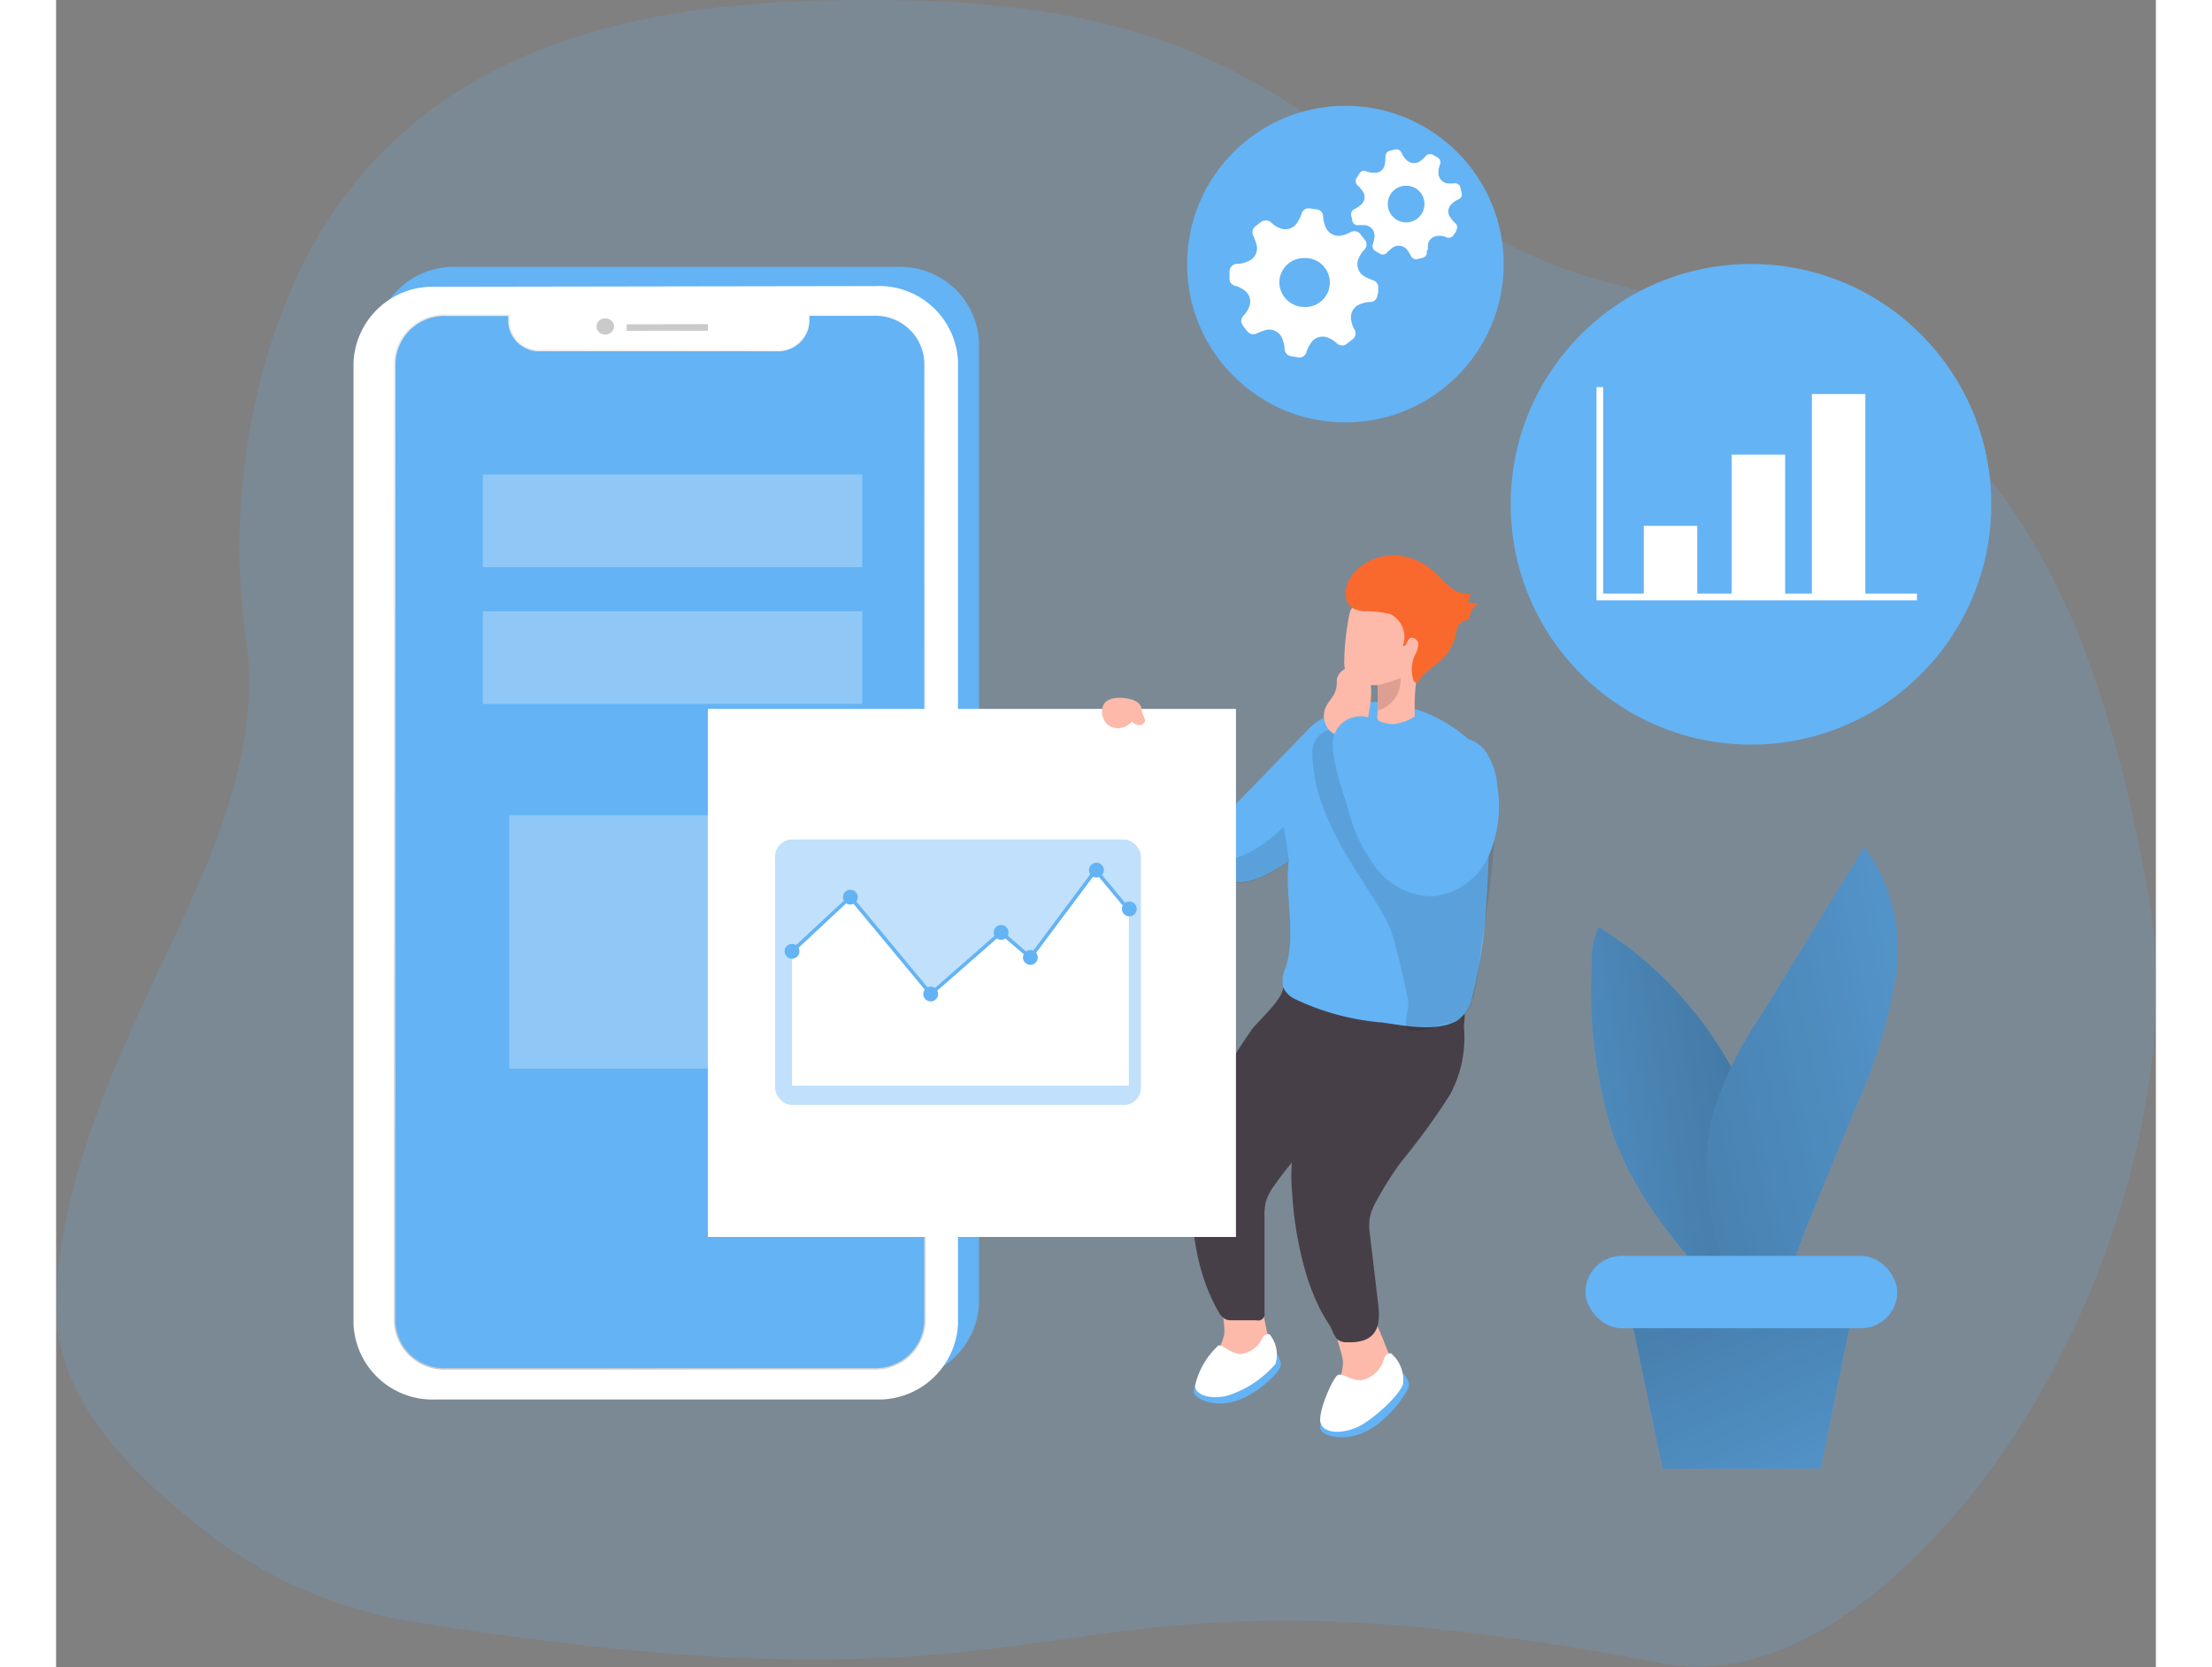 <svg id="Layer_1" data-name="Layer 1" xmlns="http://www.w3.org/2000/svg" xmlns:xlink="http://www.w3.org/1999/xlink" viewBox="0 0 150.03 119.12" width="406" height="306" class="illustration styles_illustrationTablet__1DWOa"><rect x="0" y="0" width="150.03" height="119.12" fill="#808080" stroke="none"/><defs><linearGradient id="linear-gradient" x1="2662.31" y1="408.8" x2="2718.13" y2="453.38" gradientTransform="matrix(-1.09, 0, 0, 1, 2992.98, -359.01)" gradientUnits="userSpaceOnUse"><stop offset="0" stop-color="#fff"></stop><stop offset="1" stop-color="#cacaca"></stop></linearGradient><linearGradient id="linear-gradient-2" x1="2689.76" y1="391.04" x2="2689.73" y2="394.78" gradientTransform="matrix(-1.09, 0, 0, 1, 2983.74, -375.56)" xlink:href="#linear-gradient"></linearGradient><linearGradient id="linear-gradient-3" x1="2693.58" y1="391.49" x2="2693.79" y2="394.22" gradientTransform="matrix(-1.09, -0.01, -0.01, 1, 2996.71, -330.42)" xlink:href="#linear-gradient"></linearGradient><linearGradient id="linear-gradient-4" x1="112.77" y1="79.1" x2="134.08" y2="127.9" gradientUnits="userSpaceOnUse"><stop offset="0.01"></stop><stop offset="0.08" stop-opacity="0.69"></stop><stop offset="0.21" stop-opacity="0.32"></stop><stop offset="1" stop-opacity="0"></stop></linearGradient><linearGradient id="linear-gradient-5" x1="-1899.64" y1="1125.84" x2="-1935.15" y2="1156.08" gradientTransform="translate(2349.04 88.39) rotate(30.5)" gradientUnits="userSpaceOnUse"><stop offset="0.01"></stop><stop offset="0.13" stop-opacity="0.69"></stop><stop offset="0.25" stop-opacity="0.32"></stop><stop offset="1" stop-opacity="0"></stop></linearGradient><linearGradient id="linear-gradient-6" x1="-339.8" y1="1152.26" x2="-286.34" y2="1102.85" gradientTransform="translate(978.49 -718.82) rotate(30.5)" xlink:href="#linear-gradient-5"></linearGradient></defs><title>12</title><path d="M34.57,132.4a32.46,32.46,0,0,1-14.89-6.6c-5.08-4-10.61-9.39-10.44-16.08.18-7.09,2.83-13.92,5.7-20.32,3.88-8.62,9.28-17.72,7.85-27.33-1.41-9.46.49-21.11,5.55-29.26,8-12.81,22-15.93,36-16.22,9.25-.19,18.77.35,27.2,4.17,8.86,4,15.95,11.39,25,14.83,6,2.26,12.56,2.7,18.43,5.25,7.39,3.21,13.09,9.57,16.78,16.73s5.57,15.11,7,23c2.34,13.34-3.22,30-11.23,40.93-5.34,7.26-14.28,15.67-23.47,13.91C77.26,126.49,86.25,140.75,34.57,132.4Z" transform="translate(-9.24 -16.56)" fill="#64b3f4" opacity="0.18" style="isolation: isolate;"></path><path d="M32,41v68.73a5.64,5.64,0,0,0,5.88,5.37l31.42,0a5.66,5.66,0,0,0,5.88-5.39V41a5.63,5.63,0,0,0-5.88-5.37l-31.42,0A5.65,5.65,0,0,0,32,41Zm3,.05a3.49,3.49,0,0,1,3.62-3.33H43v.4a2.22,2.22,0,0,0,2.32,2.12l16.89,0a2.23,2.23,0,0,0,2.32-2.12v-.41h4.58A3.46,3.46,0,0,1,72.75,41v68.53a3.48,3.48,0,0,1-3.62,3.32l-30.54.05A3.47,3.47,0,0,1,35,109.62Z" transform="translate(-9.24 -16.56)" fill="#64b3f4"></path><path d="M30.49,42.45v68.73a5.64,5.64,0,0,0,5.88,5.37l31.43,0a5.67,5.67,0,0,0,5.88-5.39V42.38A5.64,5.64,0,0,0,67.8,37l-31.43.05A5.66,5.66,0,0,0,30.49,42.45Zm3,0a3.48,3.48,0,0,1,3.62-3.32h4.43v.41a2.21,2.21,0,0,0,2.32,2.11l16.89,0a2.24,2.24,0,0,0,2.32-2.13v-.4h4.58a3.47,3.47,0,0,1,3.62,3.31V111a3.48,3.48,0,0,1-3.62,3.32l-30.54,0A3.47,3.47,0,0,1,33.49,111Z" transform="translate(-9.24 -16.56)" fill="#fff"></path><path d="M33.49,42.5V111a3.47,3.47,0,0,0,3.62,3.31l30.54,0A3.48,3.48,0,0,0,71.27,111V42.44a3.47,3.47,0,0,0-3.62-3.31H63.07v.4a2.24,2.24,0,0,1-2.32,2.13l-16.89,0a2.21,2.21,0,0,1-2.32-2.11v-.41H37.11A3.48,3.48,0,0,0,33.49,42.5Z" transform="translate(-9.24 -16.56)" fill="none" stroke-miterlimit="10" stroke-width="0.21" stroke="url(#linear-gradient)"></path><path d="M33.49,42.5V111a3.47,3.47,0,0,0,3.62,3.31l30.54,0A3.48,3.48,0,0,0,71.27,111V42.44a3.47,3.47,0,0,0-3.62-3.31H63.07v.4a2.24,2.24,0,0,1-2.32,2.13l-16.89,0a2.21,2.21,0,0,1-2.32-2.11v-.41H37.11A3.48,3.48,0,0,0,33.49,42.5Z" transform="translate(-9.24 -16.56)" fill="#64b3f4"></path><rect x="32.38" y="58.25" width="18.1" height="18.1" fill="#fff" opacity="0.28"></rect><rect x="30.49" y="43.68" width="27.11" height="6.62" fill="#fff" opacity="0.28"></rect><rect x="30.49" y="33.9" width="27.11" height="6.62" fill="#fff" opacity="0.28"></rect><polygon points="40.77 23.64 46.57 23.63 46.57 23.16 40.77 23.17 40.77 23.64" fill="url(#linear-gradient-2)"></polygon><ellipse cx="48.47" cy="39.89" rx="0.63" ry="0.58" transform="translate(-9.62 -16.09) rotate(-0.56)" fill="url(#linear-gradient-3)"></ellipse><polygon points="128.38 93.62 112.43 93.62 114.78 104.93 126.08 104.93 128.38 93.62" fill="#64b3f4"></polygon><polygon points="128.38 93.62 112.43 93.62 114.78 104.93 126.08 104.93 128.38 93.62" fill="url(#linear-gradient-4)"></polygon><path d="M119.45,82.79a5.57,5.57,0,0,0-.48,2.59,34.33,34.33,0,0,0,1.43,12c1.95,5.59,6.22,10,10.36,14.26-.31-.48.5-3.06.59-3.68.2-1.2.42-2.4.64-3.6a13.22,13.22,0,0,0-.66-5.7,27.37,27.37,0,0,0-6.22-11.17A25.86,25.86,0,0,0,119.45,82.79Z" transform="translate(-9.24 -16.56)" fill="#64b3f4"></path><path d="M119.45,82.79a5.57,5.57,0,0,0-.48,2.59,34.33,34.33,0,0,0,1.43,12c1.95,5.59,6.22,10,10.36,14.26-.31-.48.5-3.06.59-3.68.2-1.2.42-2.4.64-3.6a13.22,13.22,0,0,0-.66-5.7,27.37,27.37,0,0,0-6.22-11.17A25.86,25.86,0,0,0,119.45,82.79Z" transform="translate(-9.24 -16.56)" fill="url(#linear-gradient-5)"></path><path d="M137.74,95.85a37.15,37.15,0,0,0,2.93-9.42,12.46,12.46,0,0,0-2.24-9.36l-7.35,12a25.81,25.81,0,0,0-3.5,7.27c-1.13,4.6.23,11.57,3.39,15.17,1.68-1.53,2.38-4.95,3.25-7.06Z" transform="translate(-9.24 -16.56)" fill="#64b3f4"></path><path d="M137.74,95.85a37.15,37.15,0,0,0,2.93-9.42,12.46,12.46,0,0,0-2.24-9.36l-7.35,12a25.81,25.81,0,0,0-3.5,7.27c-1.13,4.6.23,11.57,3.39,15.17,1.68-1.53,2.38-4.95,3.25-7.06Z" transform="translate(-9.24 -16.56)" fill="url(#linear-gradient-6)"></path><rect x="109.27" y="89.73" width="22.28" height="5.17" rx="2.59" fill="#64b3f4"></rect><path d="M95.75,111.67a3.54,3.54,0,0,1,.14,1.51,2.52,2.52,0,0,1-.77,1.26,4.32,4.32,0,0,1-3,1.16.64.64,0,0,1-.41-.12.48.48,0,0,1-.15-.28,2.3,2.3,0,0,1,.39-1.65,5.12,5.12,0,0,0,.74-1.57c.2-1.07-.86-3.47,1-3.57C95.34,108.32,95.49,110.61,95.75,111.67Z" transform="translate(-9.24 -16.56)" fill="#fdb9a9"></path><path d="M96.47,113.3s.43.55.22,1-2.82,3.32-5.42,2.34,2.4-2.62,2.4-2.62Z" transform="translate(-9.24 -16.56)" fill="#64b3f4"></path><path d="M95.94,111.89a.48.48,0,0,0-.53.31,1.94,1.94,0,0,1-1.53,1.1c-.74,0-1.25-.7-1.6-.6a5.57,5.57,0,0,0-1.67,2.9c.09.7,1.18.93,2.24.7a7.45,7.45,0,0,0,3.52-2.3A2.3,2.3,0,0,0,95.94,111.89Z" transform="translate(-9.24 -16.56)" fill="#fff"></path><path d="M104.37,113.05a3.7,3.7,0,0,1,.43,1.59,2.65,2.65,0,0,1-.59,1.5,4.65,4.65,0,0,1-2.95,1.8.69.69,0,0,1-.47,0,.62.62,0,0,1-.21-.27,2.58,2.58,0,0,1,.11-1.85,5.43,5.43,0,0,0,.5-1.83c0-1.19-1.57-3.57.44-4C103.3,109.52,103.89,112,104.37,113.05Z" transform="translate(-9.24 -16.56)" fill="#fdb9a9"></path><path d="M105.45,114.66s.57.51.43,1-2.42,4.11-5.39,3.53,2.08-3.26,2.08-3.26Z" transform="translate(-9.24 -16.56)" fill="#64b3f4"></path><path d="M104.62,113.25a.51.51,0,0,0-.51.43,2.14,2.14,0,0,1-1.45,1.46c-.79.18-1.47-.51-1.83-.34s-1.47,2.69-1.24,3.43,1.43.79,2.53.34,3.17-2.36,3.36-3.14A2.51,2.51,0,0,0,104.62,113.25Z" transform="translate(-9.24 -16.56)" fill="#fff"></path><path d="M96.92,87.11c-.06.88-1.71,2.31-2.24,3-.84,1.2-1.61,2.44-2.36,3.7a14.25,14.25,0,0,0-1.53,3.2,12.37,12.37,0,0,0-.4,3c-.16,3.53.14,7.22,1.91,10.28a1.27,1.27,0,0,0,.51.54,1.32,1.32,0,0,0,.49.06H95a.46.46,0,0,0,.58-.54l0-6.79a4.3,4.3,0,0,1,.11-1.19,4,4,0,0,1,.6-1.12,23.76,23.76,0,0,1,2.1-2.59,48,48,0,0,0,4-4.33,8.55,8.55,0,0,0,1.6-4.67c0-.6.36-1-.15-1.38a3.72,3.72,0,0,0-1.16-.21C100.76,87.74,98.82,87.49,96.92,87.11Z" transform="translate(-9.24 -16.56)" fill="#473f47"></path><path d="M102.55,88.18c0,.88-1.43,2.49-1.87,3.29-.69,1.29-1.32,2.62-1.91,4a13.83,13.83,0,0,0-1.15,3.35,12.63,12.63,0,0,0-.06,3,25.65,25.65,0,0,0,.94,5.57,16.27,16.27,0,0,0,1,2.61,13.64,13.64,0,0,0,.72,1.23c.2.31.33.84.61,1.06a1.11,1.11,0,0,0,.72.17,3.24,3.24,0,0,0,1-.1c1.39-.4,1.26-1.77,1.12-2.9l-.56-4.72a4,4,0,0,1,0-1.2,3.89,3.89,0,0,1,.47-1.18,24.69,24.69,0,0,1,1.78-2.81,47.14,47.14,0,0,0,3.47-4.77,8.54,8.54,0,0,0,1-4.82c0-.61.24-1.08-.3-1.35a3.92,3.92,0,0,0-1.19-.09C106.43,88.37,104.49,88.34,102.55,88.18Z" transform="translate(-9.24 -16.56)" fill="#473f47"></path><path d="M92.19,77.87c0,.78.3,1.45,1,1.68l.18,0c1.24.24,2.86-.7,4-1.52A16.07,16.07,0,0,0,98.69,77v-8.3l-6,6.17A9.72,9.72,0,0,0,92.19,77.87Z" transform="translate(-9.24 -16.56)" fill="#64b3f4"></path><path d="M97.29,78.05c0,.39-.05.78-.05,1.17,0,2.15.5,4.35-.14,6.46a2.25,2.25,0,0,0-.18,1.43,1.72,1.72,0,0,0,.9.86,17.81,17.81,0,0,0,6.2,1.65c1.6.23,3.88.7,5.36-.16a2.68,2.68,0,0,0,1.05-1.74,32.75,32.75,0,0,0,1-6.76l.06-.89c.12-2,.16-4.11.12-6.16a6.46,6.46,0,0,0-1.12-4.22,10.6,10.6,0,0,0-5.69-2.84,6.27,6.27,0,0,0-1.88-.11,8.15,8.15,0,0,0-2.53.86,4.24,4.24,0,0,0-2.25,1.8,12.65,12.65,0,0,0-1,3.4A12,12,0,0,0,97,76.13c0,.54.19,1.09.25,1.63C97.28,77.85,97.29,78,97.29,78.05Z" transform="translate(-9.24 -16.56)" fill="#64b3f4"></path><path d="M105.24,74.74a1.88,1.88,0,0,1-.92-1,10.08,10.08,0,0,1-.41-1.32,8.34,8.34,0,0,0-1.27-2.57,2.93,2.93,0,0,0-1.4-1.16,1.81,1.81,0,0,0-1.71.38c-.71.66-.55,1.56-.45,2.41.43,3.56,2.62,6.62,4.53,9.66a13.22,13.22,0,0,1,1,1.88,44.14,44.14,0,0,1,1.2,4.92c.17.56-.29,1.64-.06,2.06a.41.41,0,0,0,.25.19c.62.18,2-.39,2.53-.47.28,0,.54-.19.82-.26,1.42-.36,1.59-4.35,1.73-5.42a76.29,76.29,0,0,0,1-8.62,9.63,9.63,0,0,0-.38-3.25,3.76,3.76,0,0,0-2.13-2.36c-1.4-.51-1.92,2.5-2.09,3.31a16.46,16.46,0,0,1-.42,2.43c-.44,1.13-1.86-.29-2.35-.94s-1-1.68-1.52-2.47a10.05,10.05,0,0,0-2.71-2,1.23,1.23,0,0,0-.54-.26.83.83,0,0,0-.8.56,1.57,1.57,0,0,0-.08.31" transform="translate(-9.24 -16.56)" fill="#020202" opacity="0.1"></path><path d="M101.67,65.07a1.41,1.41,0,0,0,.88.44,4.71,4.71,0,0,0,.84,0h.15a.17.17,0,0,1,.12,0s0,.08,0,.12a9.54,9.54,0,0,1,0,1.69h0c0,.1,0,.2,0,.3a.49.49,0,0,0,0,.32c.06.13.21.18.34.23a2.89,2.89,0,0,0,.77.13,3.45,3.45,0,0,0,1.55-.55,15.46,15.46,0,0,1,.15-2.88,14.92,14.92,0,0,0,.37-3.69,2.45,2.45,0,0,0-.51-1.34,2.4,2.4,0,0,0-1.83-.66,4.61,4.61,0,0,0-2.51.69c-.28.19-.31.43-.38.74-.09.49-.17,1-.22,1.47a15.79,15.79,0,0,0-.11,1.68A1.94,1.94,0,0,0,101.67,65.07Z" transform="translate(-9.24 -16.56)" fill="#fdb9a9"></path><path d="M102.64,60.23a7.75,7.75,0,0,1,1.92.2,1.85,1.85,0,0,1,.91,2.27c.24.09.28-.35.47-.52s.6.06.63.36a1.76,1.76,0,0,1-.26.85,2.49,2.49,0,0,0-.11,1.68c0,.14.13.29.26.26s.23-.26.31-.36a4.24,4.24,0,0,1,.42-.43c.29-.25.61-.48.91-.73a3.49,3.49,0,0,0,1.17-2,1.61,1.61,0,0,1,.12-.48,1.27,1.27,0,0,1,.82-.53,1.49,1.49,0,0,1,.63-1.12l-.77-.07a1.3,1.3,0,0,0,.23-.62,2,2,0,0,1-1.5-.52c-.43-.34-.77-.77-1.18-1.13a4.38,4.38,0,0,0-2.83-1.1,3.75,3.75,0,0,0-2.77,1.2,2.21,2.21,0,0,0-.64,1.65C101.47,59.93,102,60.16,102.64,60.23Z" transform="translate(-9.24 -16.56)" fill="#f9692d"></path><path d="M103.39,65.52h.15a.17.17,0,0,1,.12,0s0,.08,0,.12a9.54,9.54,0,0,1,0,1.69h0A2.26,2.26,0,0,0,105.3,65a9.57,9.57,0,0,1-1.9.56Z" transform="translate(-9.24 -16.56)" fill="#de9f93"></path><path d="M87.17,75.73a11.83,11.83,0,0,0,2.89,2.88,5.82,5.82,0,0,0,2.72,1,1,1,0,0,0,.38,0,1,1,0,0,0,.52-.36,3,3,0,0,0,.7-1.72,3.25,3.25,0,0,0-1.72-2.62s-4.08-1.3-4.56-1.09c-.27.12-.52.69-.7,1.19S87.17,75.73,87.17,75.73Z" transform="translate(-9.24 -16.56)" fill="#64b3f4"></path><path d="M90.06,78.61a5.82,5.82,0,0,0,2.72,1,1,1,0,0,0,.38,0l.18,0c1.24.24,2.86-.7,4-1.52v0l-.38-2.48a9.66,9.66,0,0,1-2.56,1.9,3.67,3.67,0,0,1-2.19.4,2.22,2.22,0,0,1-.59-.18A19.21,19.21,0,0,1,87.4,75c-.14.42-.23.78-.23.78" transform="translate(-9.24 -16.56)" fill="#020202" opacity="0.1"></path><path d="M87.93,72.84l-.09-.17a4.37,4.37,0,0,0-.49-.56,5.86,5.86,0,0,0-1.13-1,12.52,12.52,0,0,0-1.5-.64.82.82,0,0,0-.59-.07.51.51,0,0,0-.27.58.85.85,0,0,0,.43.52c.11.06.25.14.24.27a.33.33,0,0,1-.07.16,1.91,1.91,0,0,0-.22.91,4.77,4.77,0,0,0,.1,1.51,2.12,2.12,0,0,0,.81,1.25A2.72,2.72,0,0,0,86,76c1.08.27,1.91,0,2.18-1.16a3.08,3.08,0,0,0-.15-1.67C88,73,88,72.94,87.93,72.84Z" transform="translate(-9.24 -16.56)" fill="#fdb9a9"></path><circle cx="121.1" cy="36.03" r="17.17" fill="#64b3f4"></circle><circle cx="92.12" cy="18.87" r="11.31" fill="#64b3f4"></circle><path d="M101.88,64.26a1.06,1.06,0,0,0-1.13.82c0,.23,0,.48-.06.71-.1.49-.53.85-.74,1.31a1.53,1.53,0,0,0,.35,1.72,3,3,0,0,0,1.18.55.89.89,0,0,0,.32,0,1,1,0,0,0,.36-.15,2.67,2.67,0,0,0,.88-1.75C103.24,66.32,103.56,64.48,101.88,64.26Z" transform="translate(-9.24 -16.56)" fill="#fdb9a9"></path><path d="M101.58,74.45a11.28,11.28,0,0,0,2,4.15,5.09,5.09,0,0,0,4,2,4.91,4.91,0,0,0,4-2.85,8.84,8.84,0,0,0,.64-5,5.13,5.13,0,0,0-.81-2.45,2.31,2.31,0,0,0-2.26-1A2.76,2.76,0,0,0,107.41,71c-.33.8-.48,1.67-.86,2.44l-1.48-3.15a6.14,6.14,0,0,0-1.25-2,2,2,0,0,0-3.34,1.06C100.33,70.9,101.16,73,101.58,74.45Z" transform="translate(-9.24 -16.56)" fill="#64b3f4"></path><polyline points="110.3 27.66 110.3 42.65 132.96 42.65" fill="none" stroke="#fff" stroke-miterlimit="10" stroke-width="0.48"></polyline><rect x="113.44" y="37.57" width="3.82" height="5.08" fill="#fff"></rect><rect x="119.72" y="32.48" width="3.82" height="10.17" fill="#fff"></rect><rect x="125.45" y="28.15" width="3.82" height="14.5" fill="#fff"></rect><g id="G8KHDO"><path d="M93.93,39.48a.49.49,0,0,1,.15-.37,1.87,1.87,0,0,0,.46-.81,1,1,0,0,0-.4-1,1.89,1.89,0,0,0-.67-.32.53.53,0,0,1-.39-.58c0-.16,0-.32,0-.48a.56.56,0,0,1,.6-.51,1.73,1.73,0,0,0,.67-.16A1,1,0,0,0,95,34a4.49,4.49,0,0,0-.23-.61.56.56,0,0,1,.17-.67c.12-.09.25-.18.36-.28a.59.59,0,0,1,.74,0,1.82,1.82,0,0,0,.61.41,1,1,0,0,0,1.23-.33,2.35,2.35,0,0,0,.35-.71.53.53,0,0,1,.59-.36l.49.07a.51.51,0,0,1,.46.52,2.06,2.06,0,0,0,.24.87,1,1,0,0,0,1.06.48,2.28,2.28,0,0,0,.66-.24.55.55,0,0,1,.74.19c.09.14.21.26.31.4a.51.51,0,0,1-.06.65,2,2,0,0,0-.42.65,1,1,0,0,0,.48,1.3,3.39,3.39,0,0,0,.55.24.53.53,0,0,1,.38.53c0,.19,0,.39-.07.58a.51.51,0,0,1-.52.45,2.06,2.06,0,0,0-.82.2,1,1,0,0,0-.53,1.05,1.93,1.93,0,0,0,.23.7.53.53,0,0,1-.17.74l-.33.26a.54.54,0,0,1-.75,0,2,2,0,0,0-.68-.42,1,1,0,0,0-1.17.39,2.52,2.52,0,0,0-.33.68.52.52,0,0,1-.56.36L97.44,42a.52.52,0,0,1-.42-.48,2.25,2.25,0,0,0-.2-.84,1,1,0,0,0-1.14-.54,5.07,5.07,0,0,0-.65.24.54.54,0,0,1-.65-.12,5.19,5.19,0,0,1-.36-.46,1.57,1.57,0,0,1-.12-.3ZM98.4,35a1.75,1.75,0,0,0-1.76,1.74,1.78,1.78,0,0,0,1.7,1.75A1.75,1.75,0,1,0,98.4,35Z" transform="translate(-9.24 -16.56)" fill="#fff"></path><path d="M107.18,34.42a1.34,1.34,0,0,1,0,.2.38.38,0,0,1-.3.36l-.36.09a.41.41,0,0,1-.48-.23,3.66,3.66,0,0,0-.26-.42.77.77,0,0,0-1.11-.12,3.08,3.08,0,0,0-.33.3.4.4,0,0,1-.51.09l-.3-.18a.41.41,0,0,1-.19-.55,2.39,2.39,0,0,0,.1-.52.75.75,0,0,0-.66-.79,5.12,5.12,0,0,0-.56,0,.39.39,0,0,1-.37-.35,1.63,1.63,0,0,0-.07-.3.41.41,0,0,1,.23-.5,2.34,2.34,0,0,0,.49-.33.72.72,0,0,0,.1-.94,2.25,2.25,0,0,0-.31-.37.43.43,0,0,1-.1-.63c.06-.08.1-.17.16-.26a.39.39,0,0,1,.51-.17,1.48,1.48,0,0,0,.66.1.68.68,0,0,0,.64-.53,2.4,2.4,0,0,0,.06-.6.44.44,0,0,1,.28-.43l.4-.1a.41.41,0,0,1,.48.25,1.43,1.43,0,0,0,.41.56.76.76,0,0,0,1-.05,2,2,0,0,0,.3-.28.42.42,0,0,1,.52-.1l.35.2a.41.41,0,0,1,.16.5,1.36,1.36,0,0,0-.11.6.74.74,0,0,0,.64.74,4.36,4.36,0,0,0,.51,0,.39.39,0,0,1,.43.34c0,.12.06.24.08.36a.37.37,0,0,1-.23.44,1.53,1.53,0,0,0-.51.36.7.7,0,0,0-.12.86,2.33,2.33,0,0,0,.37.46.4.4,0,0,1,.09.56c0,.1-.11.19-.16.28a.41.41,0,0,1-.54.19,1.19,1.19,0,0,0-.79-.06.72.72,0,0,0-.52.57,2.57,2.57,0,0,0,0,.4Zm-1.48-4.59a1.3,1.3,0,0,0-1.31,1.31,1.31,1.31,0,1,0,2.62,0A1.3,1.3,0,0,0,105.7,29.83Z" transform="translate(-9.24 -16.56)" fill="#fff"></path></g><rect x="46.57" y="50.65" width="37.73" height="37.73" fill="#fff"></rect><rect x="51.37" y="59.98" width="26.14" height="18.97" rx="1.23" fill="#64b3f4" opacity="0.41" style="isolation: isolate;"></rect><polygon points="52.58 67.97 56.75 64.1 62.49 71.02 67.52 66.62 69.61 68.41 74.28 62.17 76.65 65.03 76.65 77.57 52.58 77.57 52.58 67.97" fill="#fff"></polygon><polygon points="62.48 71.2 56.73 64.28 52.67 68.07 52.49 67.88 56.76 63.91 62.51 70.84 67.52 66.45 69.59 68.23 74.27 61.96 76.75 64.95 76.55 65.11 74.28 62.38 69.63 68.6 67.52 66.79 62.48 71.2" fill="#64b3f4"></polygon><circle cx="76.68" cy="64.94" r="0.53" fill="#64b3f4"></circle><circle cx="69.61" cy="68.41" r="0.53" fill="#64b3f4"></circle><circle cx="52.58" cy="67.97" r="0.53" fill="#64b3f4"></circle><circle cx="67.52" cy="66.62" r="0.53" fill="#64b3f4"></circle><circle cx="56.75" cy="64.1" r="0.53" fill="#64b3f4"></circle><circle cx="62.49" cy="71.02" r="0.53" fill="#64b3f4"></circle><circle cx="74.33" cy="62.17" r="0.53" fill="#64b3f4"></circle><path d="M84,67.15a1.27,1.27,0,0,0,.33,1.15,1.18,1.18,0,0,0,.92.28,1.38,1.38,0,0,0,.86-.46.89.89,0,0,0,.49.25.42.42,0,0,0,.44-.29c0-.21-.13-.39-.2-.6s0-.33-.11-.48a1,1,0,0,0-.65-.46C85.39,66.34,84.15,66.29,84,67.15Z" transform="translate(-9.24 -16.56)" fill="#fdb9a9"></path></svg>